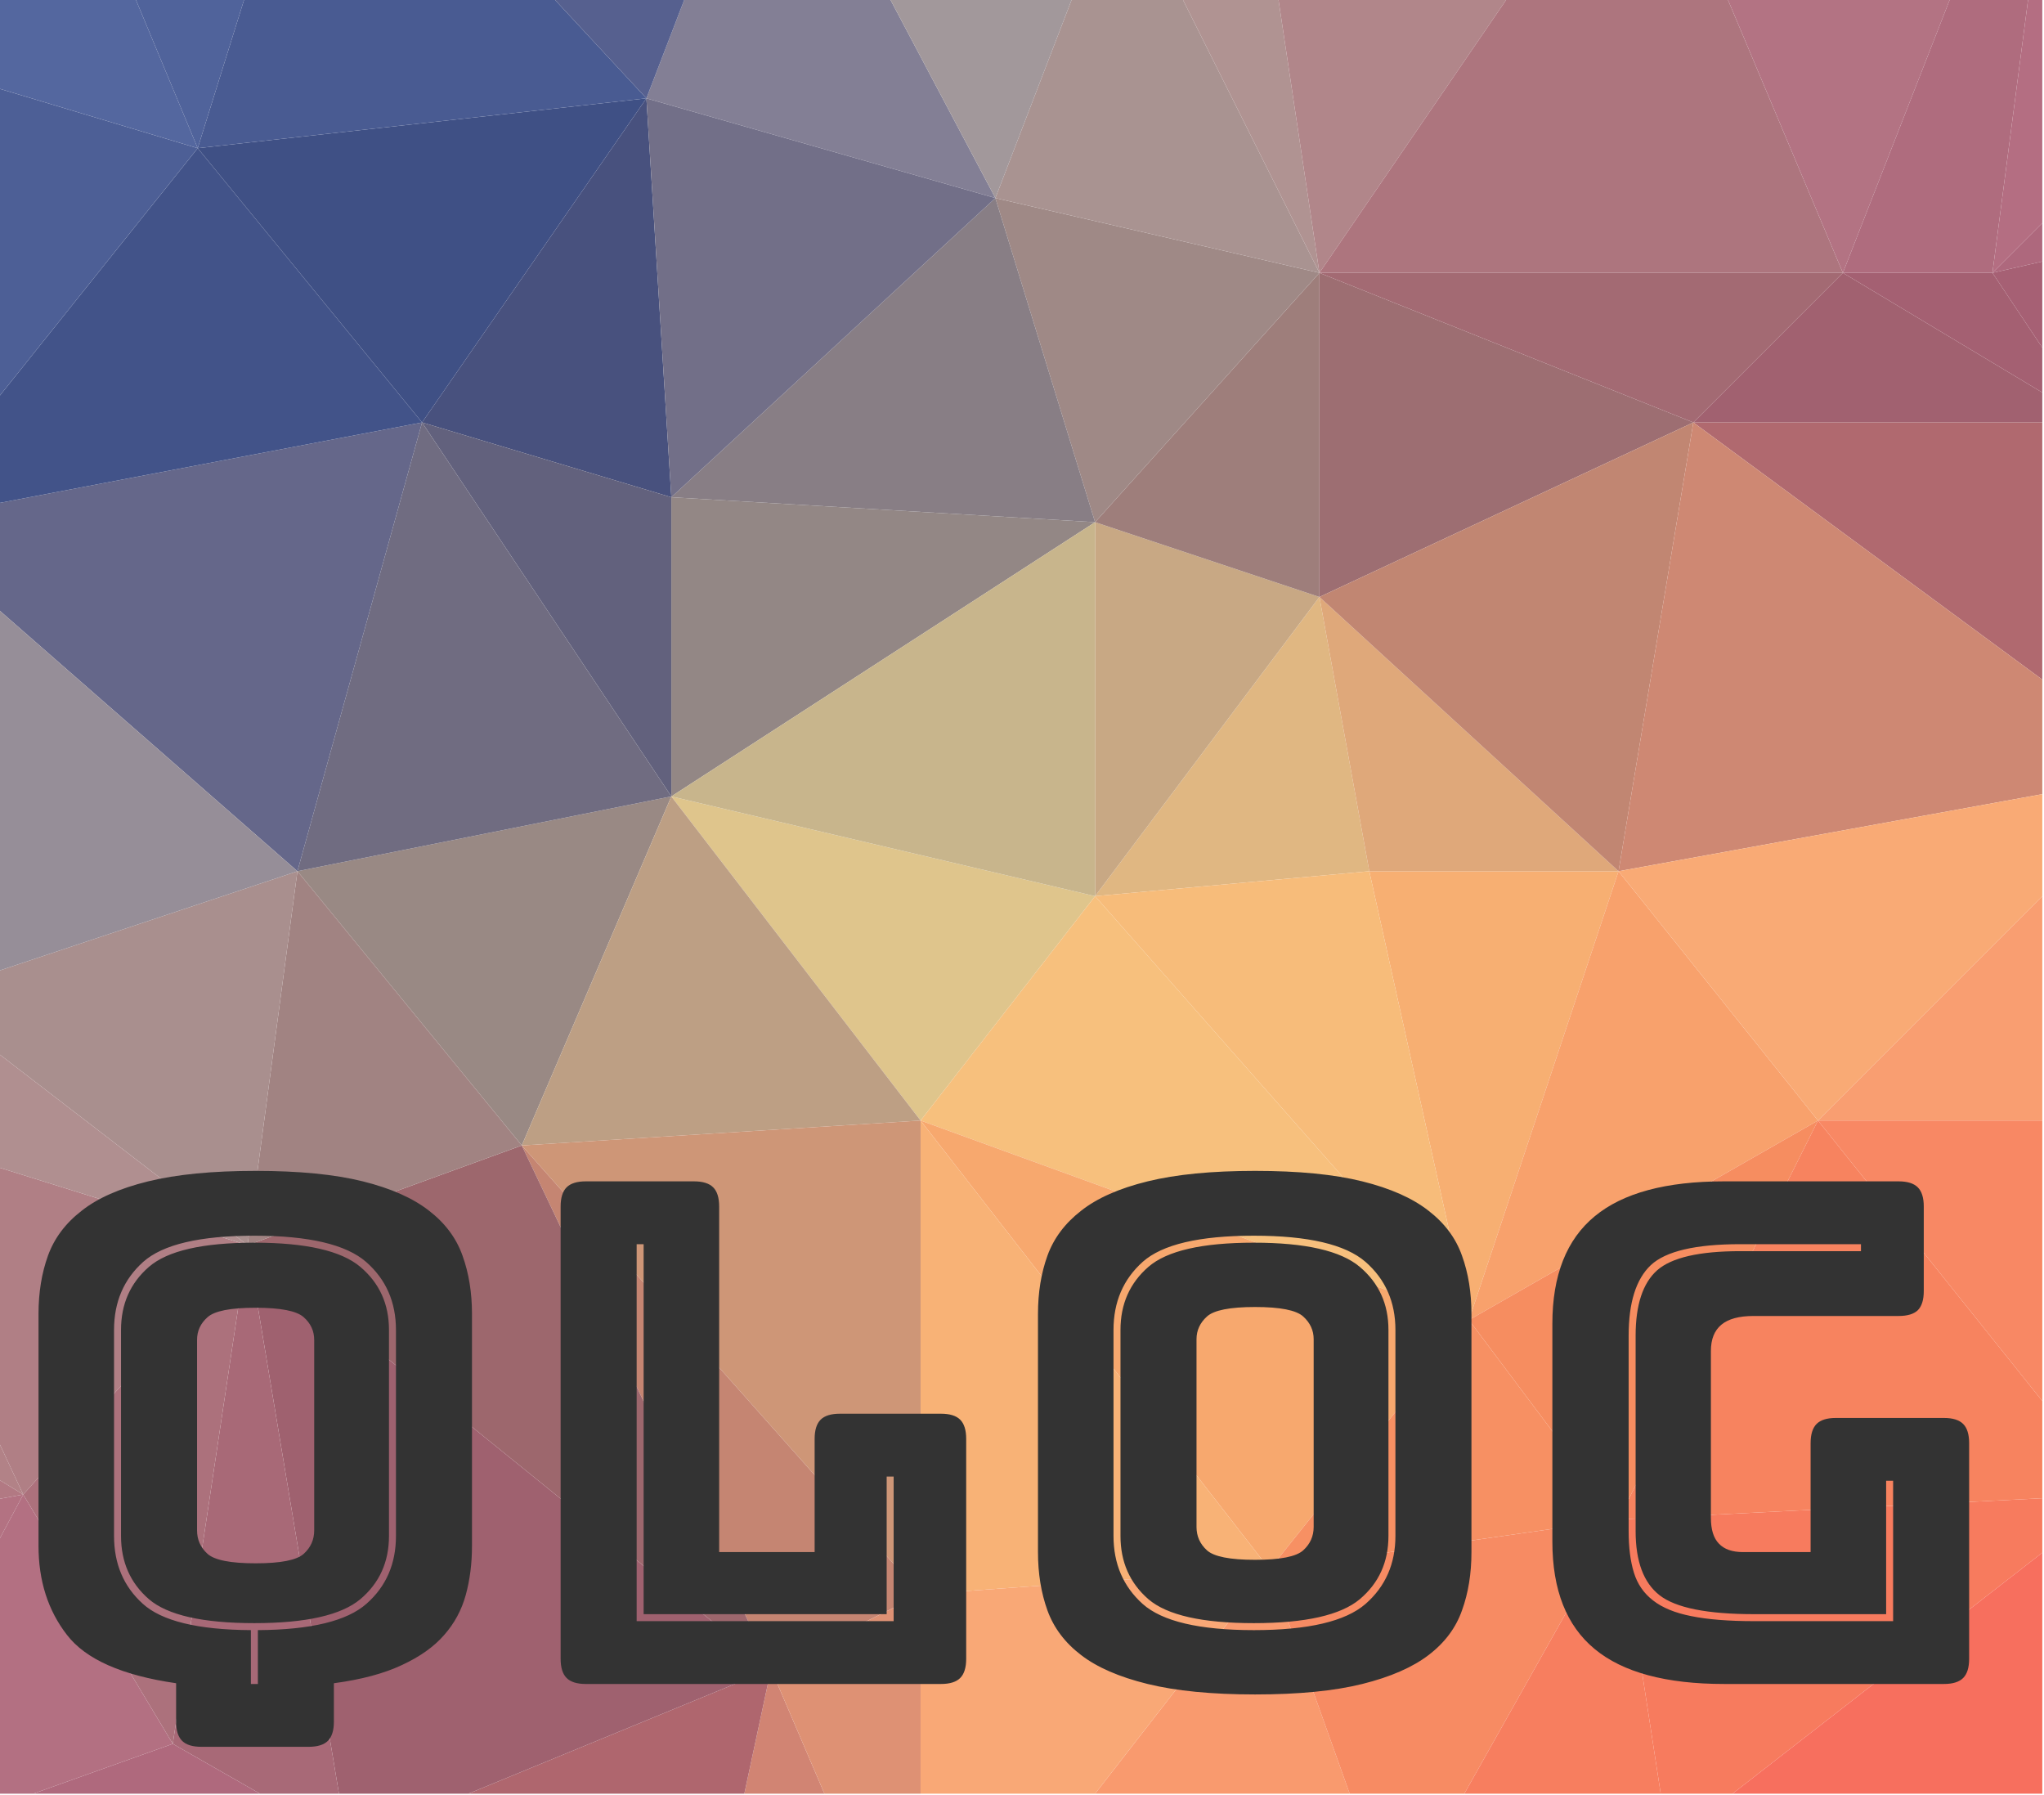 <?xml version="1.0" encoding="utf-8"?>
<svg viewBox="0 0 82 72" style="shape-rendering: crispedges;" xmlns="http://www.w3.org/2000/svg">
  <g transform="matrix(1, 0, 0, 1, -0.068, -0.056)">
    <path d="M 44 36 L 55 35 L 53 24 Z" style="fill: rgb(224,183,130);"/>
    <path d="M 53 24 L 44 21 L 44 36 Z" style="fill: rgb(200,168,132);"/>
    <path d="M 59 53 L 65 35 L 55 35 Z" style="fill: rgb(247,175,114);"/>
    <path d="M 55 35 L 65 35 L 53 24 Z" style="fill: rgb(223,168,122);"/>
    <path d="M 27 32 L 37 45 L 44 36 Z" style="fill: rgb(223,197,140);"/>
    <path d="M 44 36 L 59 53 L 55 35 Z" style="fill: rgb(247,188,122);"/>
    <path d="M 68 17 L 53 11 L 53 24 Z" style="fill: rgb(157,110,114);"/>
    <path d="M 53 24 L 53 11 L 44 21 Z" style="fill: rgb(158,126,123);"/>
    <path d="M 27 20 L 27 32 L 44 21 Z" style="fill: rgb(147,135,133);"/>
    <path d="M 44 21 L 27 32 L 44 36 Z" style="fill: rgb(200,181,140);"/>
    <path d="M 65 35 L 68 17 L 53 24 Z" style="fill: rgb(193,134,114);"/>
    <path d="M 53 11 L 40 8 L 44 21 Z" style="fill: rgb(159,137,134);"/>
    <path d="M 40 8 L 27 20 L 44 21 Z" style="fill: rgb(136,126,133);"/>
    <path d="M 37 45 L 59 53 L 44 36 Z" style="fill: rgb(247,192,125);"/>
    <path d="M 59 53 L 73 45 L 65 35 Z" style="fill: rgb(248,161,108);"/>
    <path d="M 82 17 L 82 15.8 L 74 11 L 68 17 Z" style="fill: rgb(161,97,112);"/>
    <path d="M 82 14 L 80 11 L 74 11 L 82 15.8 Z" style="fill: rgb(164,96,114);"/>
    <path d="M 68 17 L 74 11 L 53 11 Z" style="fill: rgb(163,106,115);"/>
    <path d="M 53 11 L 47.5 0 L 43.077 0 L 40 8 Z" style="fill: rgb(169,147,145);"/>
    <path d="M 12 35 L 21 46 L 27 32 Z" style="fill: rgb(153,137,132);"/>
    <path d="M 27 32 L 21 46 L 37 45 Z" style="fill: rgb(189,159,132);"/>
    <path d="M 37 45 L 51 63 L 59 53 Z" style="fill: rgb(247,168,110);"/>
    <path d="M 37 64 L 51 63 L 37 45 Z" style="fill: rgb(248,178,118);"/>
    <path d="M 59 53 L 65 61 L 73 45 Z" style="fill: rgb(246,141,96);"/>
    <path d="M 51 63 L 65 61 L 59 53 Z" style="fill: rgb(247,144,99);"/>
    <path d="M 26 4 L 17 17 L 27 20 Z" style="fill: rgb(72,81,126);"/>
    <path d="M 27 20 L 17 17 L 27 32 Z" style="fill: rgb(98,97,125);"/>
    <path d="M 35.765 0 L 27.538 0 L 26 4 L 40 8 Z" style="fill: rgb(131,127,149);"/>
    <path d="M 40 8 L 26 4 L 27 20 Z" style="fill: rgb(114,111,136);"/>
    <path d="M 51.35 0 L 47.5 0 L 53 11 Z" style="fill: rgb(176,147,146);"/>
    <path d="M 21 46 L 37 64 L 37 45 Z" style="fill: rgb(206,150,119);"/>
    <path d="M 82 17 L 68 17 L 82 27.316 Z" style="fill: rgb(176,105,111);"/>
    <path d="M 60.526 0 L 51.35 0 L 53 11 Z" style="fill: rgb(177,134,138);"/>
    <path d="M 17 17 L 12 35 L 27 32 Z" style="fill: rgb(112,108,129);"/>
    <path d="M 82 31.909 L 82 27.316 L 68 17 L 65 35 Z" style="fill: rgb(206,136,115);"/>
    <path d="M 82 45 L 82 36 L 73 45 Z" style="fill: rgb(249,158,113);"/>
    <path d="M 73 45 L 82 36 L 82 31.909 L 65 35 Z" style="fill: rgb(249,170,117);"/>
    <path d="M 82 56.25 L 82 45 L 73 45 Z" style="fill: rgb(248,136,100);"/>
    <path d="M 69.368 0 L 60.526 0 L 53 11 L 74 11 Z" style="fill: rgb(173,117,126);"/>
    <path d="M 43.077 0 L 35.765 0 L 40 8 Z" style="fill: rgb(162,152,155);"/>
    <path d="M 21 46 L 31 67 L 37 64 Z" style="fill: rgb(197,133,114);"/>
    <path d="M 44 72 L 54.214 72 L 51 63 Z" style="fill: rgb(249,154,110);"/>
    <path d="M 66.692 72 L 69.571 72 L 82 62.333 L 82 60.15 L 65 61 Z" style="fill: rgb(247,123,94);"/>
    <path d="M 10 50 L 31 67 L 21 46 Z" style="fill: rgb(157,103,109);"/>
    <path d="M 78.304 0 L 69.368 0 L 74 11 Z" style="fill: rgb(179,115,131);"/>
    <path d="M 26 4 L 8 6 L 17 17 Z" style="fill: rgb(63,80,133);"/>
    <path d="M 12 35 L 10 50 L 21 46 Z" style="fill: rgb(161,131,130);"/>
    <path d="M 65 61 L 82 60.15 L 82 56.25 L 73 45 Z" style="fill: rgb(247,131,95);"/>
    <path d="M 54.214 72 L 58.812 72 L 65 61 L 51 63 Z" style="fill: rgb(247,139,99);"/>
    <path d="M 37 72 L 44 72 L 51 63 L 37 64 Z" style="fill: rgb(249,168,118);"/>
    <path d="M 58.812 72 L 66.692 72 L 65 61 Z" style="fill: rgb(247,126,95);"/>
    <path d="M 22.286 0 L 9.875 0 L 8 6 L 26 4 Z" style="fill: rgb(73,91,146);"/>
    <path d="M 17 17 L 0 20.238 L 0 24.5 L 12 35 Z" style="fill: rgb(101,103,138);"/>
    <path d="M 12 35 L 0 39 L 0 42.308 L 10 50 Z" style="fill: rgb(169,143,142);"/>
    <path d="M 27.538 0 L 22.286 0 L 26 4 Z" style="fill: rgb(86,96,143);"/>
    <path d="M 29.929 72 L 33.143 72 L 31 67 Z" style="fill: rgb(209,132,115);"/>
    <path d="M 31 67 L 33.143 72 L 37 72 L 37 64 Z" style="fill: rgb(222,145,116);"/>
    <path d="M 0 24.5 L 0 39 L 12 35 Z" style="fill: rgb(150,142,152);"/>
    <path d="M 18.857 72 L 29.929 72 L 31 67 Z" style="fill: rgb(175,102,110);"/>
    <path d="M 82 10.545 L 82 9 L 80 11 Z" style="fill: rgb(174,104,125);"/>
    <path d="M 80 11 L 81.435 0 L 78.304 0 L 74 11 Z" style="fill: rgb(175,108,126);"/>
    <path d="M 8 6 L 0 16 L 0 20.238 L 17 17 Z" style="fill: rgb(66,83,137);"/>
    <path d="M 0 16 L 8 6 L 0 3.6 Z" style="fill: rgb(77,95,150);"/>
    <path d="M 82 9 L 82 0 L 81.435 0 L 80 11 Z" style="fill: rgb(180,110,130);"/>
    <path d="M 13.667 72 L 18.857 72 L 31 67 L 10 50 Z" style="fill: rgb(159,97,111);"/>
    <path d="M 7 70 L 10.5 72 L 13.667 72 L 10 50 Z" style="fill: rgb(168,105,119);"/>
    <path d="M 0 46.875 L 0 57.857 L 1 60 L 10 50 Z" style="fill: rgb(176,127,133);"/>
    <path d="M 0 42.308 L 0 46.875 L 10 50 Z" style="fill: rgb(176,143,144);"/>
    <path d="M 82 10.545 L 80 11 L 82 14 Z" style="fill: rgb(166,96,116);"/>
    <path d="M 1 60 L 7 70 L 10 50 Z" style="fill: rgb(172,113,124);"/>
    <path d="M 5.5 0 L 0 0 L 0 3.6 L 8 6 Z" style="fill: rgb(84,103,159);"/>
    <path d="M 9.875 0 L 5.5 0 L 8 6 Z" style="fill: rgb(80,99,155);"/>
    <path d="M 82 72 L 82 62.333 L 69.571 72 Z" style="fill: rgb(247,111,94);"/>
    <path d="M 0 57.857 L 0 59.389 L 1 60 Z" style="fill: rgb(178,130,135);"/>
    <path d="M 1 60 L 0 61.875 L 0 72 L 1.4 72 L 7 70 Z" style="fill: rgb(179,112,130);"/>
    <path d="M 1.4 72 L 10.5 72 L 7 70 Z" style="fill: rgb(175,105,125);"/>
    <path d="M 0 60.182 L 1 60 L 0 59.389 Z" style="fill: rgb(178,121,131);"/>
    <path d="M 0 60.182 L 0 61.875 L 1 60 Z" style="fill: rgb(179,114,130);"/>
  </g>
  <path d="M 12.385 70.063 L 8.075 70.063 C 7.722 70.063 7.465 69.983 7.305 69.823 C 7.145 69.663 7.065 69.406 7.065 69.053 L 7.065 67.513 C 4.898 67.2 3.438 66.553 2.685 65.573 C 1.925 64.593 1.545 63.403 1.545 62.003 L 1.545 52.703 C 1.545 51.843 1.672 51.063 1.925 50.363 C 2.178 49.663 2.628 49.063 3.275 48.563 C 3.915 48.056 4.805 47.663 5.945 47.383 C 7.085 47.103 8.522 46.963 10.255 46.963 C 11.995 46.963 13.428 47.103 14.555 47.383 C 15.682 47.663 16.568 48.056 17.215 48.563 C 17.862 49.063 18.308 49.663 18.555 50.363 C 18.808 51.063 18.935 51.843 18.935 52.703 L 18.935 62.003 C 18.935 62.71 18.852 63.366 18.685 63.973 C 18.518 64.58 18.228 65.116 17.815 65.583 C 17.408 66.05 16.845 66.45 16.125 66.783 C 15.405 67.123 14.495 67.366 13.395 67.513 L 13.395 69.053 C 13.395 69.406 13.315 69.663 13.155 69.823 C 12.995 69.983 12.738 70.063 12.385 70.063 Z M 10.065 65.383 L 10.065 67.543 L 10.345 67.543 L 10.345 65.383 C 12.472 65.37 13.925 65.016 14.705 64.323 C 15.492 63.63 15.885 62.723 15.885 61.603 L 15.885 53.343 C 15.885 52.223 15.485 51.313 14.685 50.613 C 13.878 49.913 12.385 49.563 10.205 49.563 C 8.018 49.563 6.532 49.913 5.745 50.613 C 4.965 51.313 4.575 52.223 4.575 53.343 L 4.575 61.603 C 4.575 62.723 4.958 63.63 5.725 64.323 C 6.485 65.016 7.932 65.37 10.065 65.383 Z M 4.855 61.603 L 4.855 53.343 C 4.855 52.303 5.228 51.46 5.975 50.813 C 6.722 50.166 8.132 49.843 10.205 49.843 C 12.272 49.843 13.688 50.166 14.455 50.813 C 15.222 51.46 15.605 52.303 15.605 53.343 L 15.605 61.603 C 15.605 62.65 15.222 63.496 14.455 64.143 C 13.688 64.783 12.272 65.103 10.205 65.103 C 8.132 65.103 6.722 64.783 5.975 64.143 C 5.228 63.496 4.855 62.65 4.855 61.603 Z M 7.905 53.743 L 7.905 61.383 C 7.905 61.756 8.045 62.07 8.325 62.323 C 8.605 62.576 9.248 62.703 10.255 62.703 C 11.262 62.703 11.905 62.576 12.185 62.323 C 12.465 62.07 12.605 61.756 12.605 61.383 L 12.605 53.743 C 12.605 53.383 12.465 53.08 12.185 52.833 C 11.905 52.58 11.262 52.453 10.255 52.453 C 9.248 52.453 8.605 52.58 8.325 52.833 C 8.045 53.08 7.905 53.383 7.905 53.743 ZM 37.751 67.543 L 23.501 67.543 C 23.148 67.543 22.891 67.463 22.731 67.303 C 22.571 67.143 22.491 66.886 22.491 66.533 L 22.491 48.393 C 22.491 48.04 22.571 47.783 22.731 47.623 C 22.891 47.463 23.148 47.383 23.501 47.383 L 27.841 47.383 C 28.194 47.383 28.451 47.463 28.611 47.623 C 28.771 47.783 28.851 48.04 28.851 48.393 L 28.851 62.253 L 32.681 62.253 L 32.681 57.713 C 32.681 57.36 32.761 57.103 32.921 56.943 C 33.081 56.783 33.338 56.703 33.691 56.703 L 37.751 56.703 C 38.104 56.703 38.361 56.783 38.521 56.943 C 38.681 57.103 38.761 57.36 38.761 57.713 L 38.761 66.533 C 38.761 66.886 38.681 67.143 38.521 67.303 C 38.361 67.463 38.104 67.543 37.751 67.543 Z M 25.541 49.903 L 25.541 65.023 L 35.851 65.023 L 35.851 59.223 L 35.571 59.223 L 35.571 64.743 L 25.821 64.743 L 25.821 49.903 L 25.541 49.903 ZM 59.031 52.703 L 59.031 62.253 C 59.031 63.113 58.905 63.893 58.651 64.593 C 58.405 65.293 57.958 65.89 57.311 66.383 C 56.665 66.876 55.778 67.263 54.651 67.543 C 53.525 67.823 52.091 67.963 50.351 67.963 C 48.618 67.963 47.181 67.823 46.041 67.543 C 44.901 67.263 44.011 66.876 43.371 66.383 C 42.725 65.89 42.275 65.293 42.021 64.593 C 41.768 63.893 41.641 63.113 41.641 62.253 L 41.641 52.703 C 41.641 51.843 41.768 51.063 42.021 50.363 C 42.275 49.663 42.725 49.063 43.371 48.563 C 44.011 48.056 44.901 47.663 46.041 47.383 C 47.181 47.103 48.618 46.963 50.351 46.963 C 52.091 46.963 53.525 47.103 54.651 47.383 C 55.778 47.663 56.665 48.056 57.311 48.563 C 57.958 49.063 58.405 49.663 58.651 50.363 C 58.905 51.063 59.031 51.843 59.031 52.703 Z M 55.981 61.603 L 55.981 53.343 C 55.981 52.223 55.581 51.313 54.781 50.613 C 53.975 49.913 52.481 49.563 50.301 49.563 C 48.115 49.563 46.628 49.913 45.841 50.613 C 45.061 51.313 44.671 52.223 44.671 53.343 L 44.671 61.603 C 44.671 62.723 45.061 63.633 45.841 64.333 C 46.628 65.033 48.115 65.383 50.301 65.383 C 52.481 65.383 53.975 65.033 54.781 64.333 C 55.581 63.633 55.981 62.723 55.981 61.603 Z M 44.951 61.603 L 44.951 53.343 C 44.951 52.303 45.325 51.46 46.071 50.813 C 46.818 50.166 48.228 49.843 50.301 49.843 C 52.368 49.843 53.785 50.166 54.551 50.813 C 55.318 51.46 55.701 52.303 55.701 53.343 L 55.701 61.603 C 55.701 62.65 55.318 63.496 54.551 64.143 C 53.785 64.783 52.368 65.103 50.301 65.103 C 48.228 65.103 46.818 64.783 46.071 64.143 C 45.325 63.496 44.951 62.65 44.951 61.603 Z M 48.001 53.713 L 48.001 61.243 C 48.001 61.616 48.141 61.93 48.421 62.183 C 48.701 62.436 49.345 62.563 50.351 62.563 C 51.358 62.563 52.001 62.436 52.281 62.183 C 52.561 61.93 52.701 61.616 52.701 61.243 L 52.701 53.713 C 52.701 53.36 52.561 53.056 52.281 52.803 C 52.001 52.55 51.358 52.423 50.351 52.423 C 49.345 52.423 48.701 52.55 48.421 52.803 C 48.141 53.056 48.001 53.36 48.001 53.713 ZM 77.987 67.543 L 69.167 67.543 C 66.834 67.543 65.104 67.076 63.977 66.143 C 62.844 65.21 62.277 63.773 62.277 61.833 L 62.277 53.093 C 62.277 51.153 62.844 49.716 63.977 48.783 C 65.104 47.85 66.834 47.383 69.167 47.383 L 76.167 47.383 C 76.521 47.383 76.777 47.463 76.937 47.623 C 77.097 47.783 77.177 48.04 77.177 48.393 L 77.177 51.783 C 77.177 52.136 77.097 52.393 76.937 52.553 C 76.777 52.706 76.521 52.783 76.167 52.783 L 70.347 52.783 C 69.767 52.783 69.337 52.9 69.057 53.133 C 68.777 53.366 68.637 53.716 68.637 54.183 L 68.637 60.883 C 68.637 61.35 68.744 61.693 68.957 61.913 C 69.171 62.14 69.494 62.253 69.927 62.253 L 72.637 62.253 L 72.637 57.883 C 72.637 57.53 72.717 57.273 72.877 57.113 C 73.037 56.953 73.294 56.873 73.647 56.873 L 77.987 56.873 C 78.341 56.873 78.597 56.953 78.757 57.113 C 78.917 57.273 78.997 57.53 78.997 57.883 L 78.997 66.533 C 78.997 66.886 78.917 67.143 78.757 67.303 C 78.597 67.463 78.341 67.543 77.987 67.543 Z M 70.377 65.023 L 75.947 65.023 L 75.947 59.393 L 75.667 59.393 L 75.667 64.743 L 70.377 64.743 C 68.491 64.743 67.224 64.49 66.577 63.983 C 65.937 63.483 65.617 62.626 65.617 61.413 L 65.617 53.573 C 65.617 52.34 65.904 51.466 66.477 50.953 C 67.057 50.44 68.171 50.183 69.817 50.183 L 74.657 50.183 L 74.657 49.903 L 69.817 49.903 C 68.024 49.903 66.827 50.183 66.227 50.743 C 65.634 51.303 65.337 52.246 65.337 53.573 L 65.337 61.413 C 65.337 62.066 65.407 62.62 65.547 63.073 C 65.687 63.533 65.944 63.906 66.317 64.193 C 66.691 64.486 67.204 64.696 67.857 64.823 C 68.511 64.956 69.351 65.023 70.377 65.023 Z" transform="matrix(1, 0, 0, 1, 0, 0)" style="fill: rgb(51, 51, 51); white-space: pre;"/>
</svg>